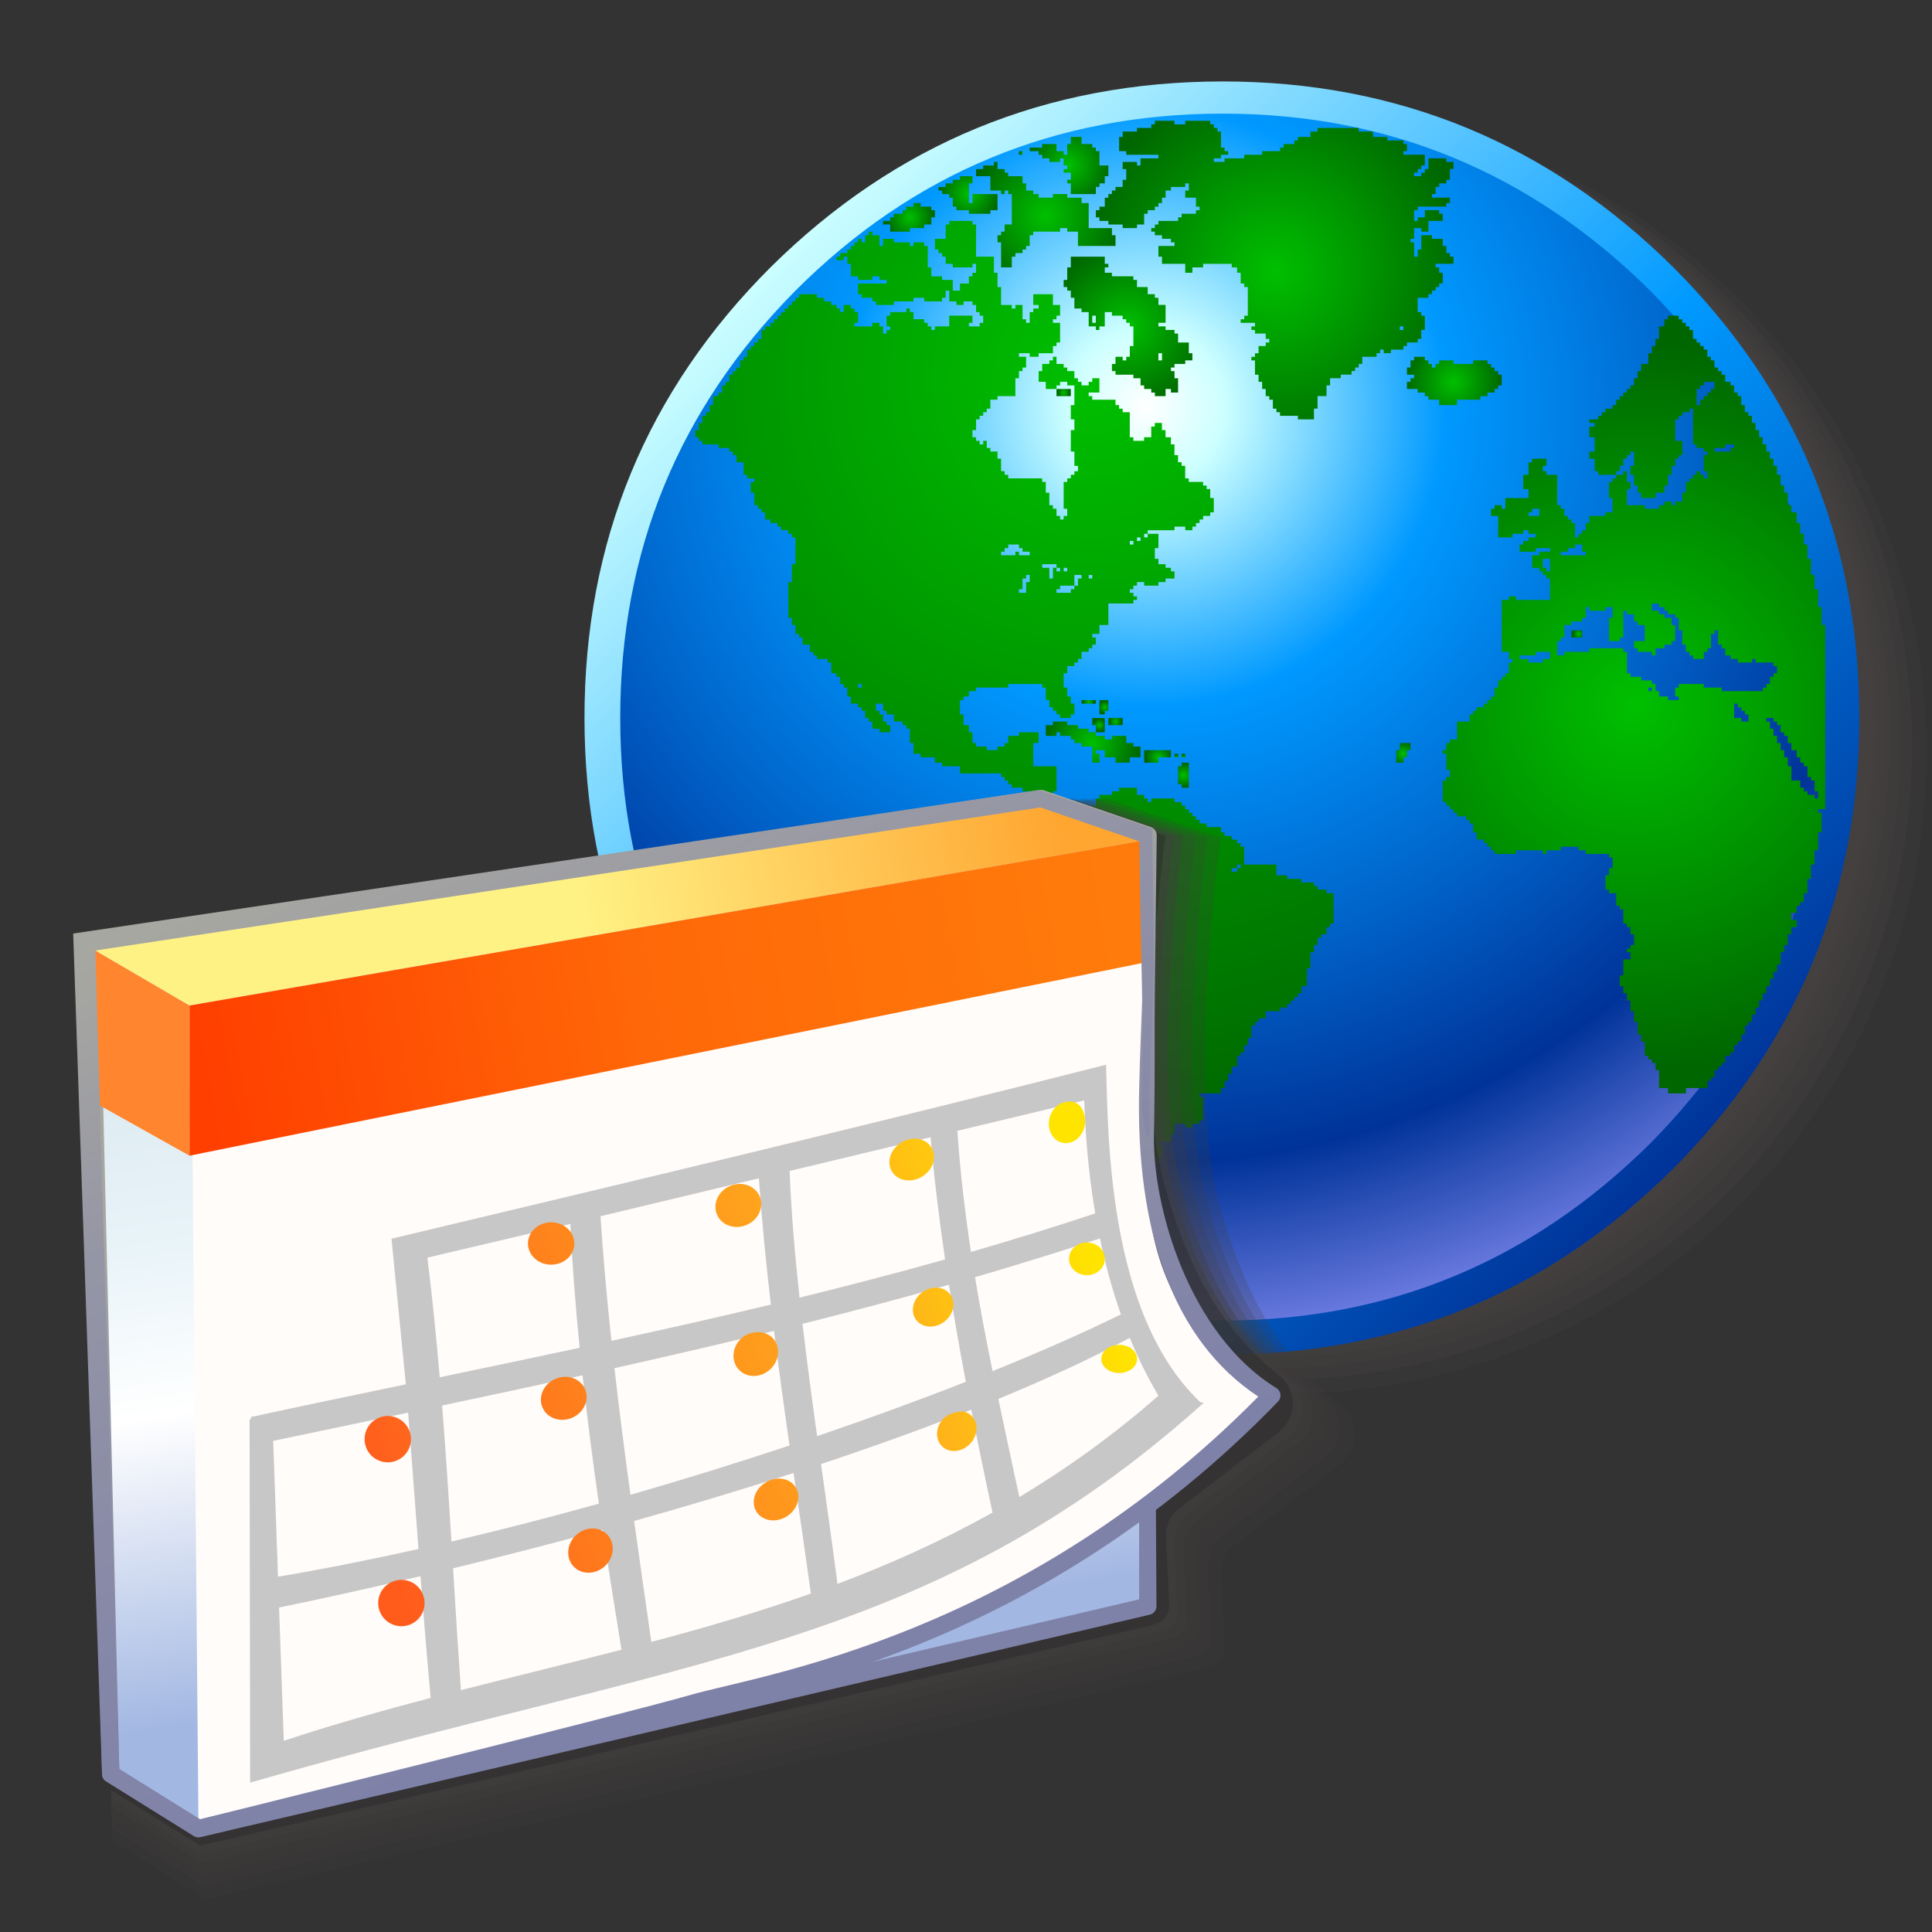 <?xml version="1.0" encoding="UTF-8" standalone="no"?>
<!-- Created with Inkscape (http://www.inkscape.org/) -->

<svg
   width="256mm"
   height="256mm"
   viewBox="0 0 256 256"
   version="1.1"
   id="svg1"
   inkscape:version="1.3.2 (091e20ef0f, 2023-11-25)"
   xml:space="preserve"
   sodipodi:docname="system-config-date.svg"
   xmlns:inkscape="http://www.inkscape.org/namespaces/inkscape"
   xmlns:sodipodi="http://sodipodi.sourceforge.net/DTD/sodipodi-0.dtd"
   xmlns:xlink="http://www.w3.org/1999/xlink"
   xmlns="http://www.w3.org/2000/svg"
   xmlns:svg="http://www.w3.org/2000/svg"
   xmlns:rdf="http://www.w3.org/1999/02/22-rdf-syntax-ns#"
   xmlns:cc="http://creativecommons.org/ns#"
   xmlns:dc="http://purl.org/dc/elements/1.1/"><rect x="0" y="0" width="256" height="256" fill="#333333" stroke="none"/><defs
     id="defs1"><linearGradient
       id="linearGradient42"
       inkscape:collect="always"><stop
         style="stop-color:#ff5c1c;stop-opacity:1;"
         offset="0"
         id="stop42" /><stop
         style="stop-color:#ffae1c;stop-opacity:1;"
         offset="0.701"
         id="stop44" /><stop
         style="stop-color:#ffe400;stop-opacity:1;"
         offset="1"
         id="stop43" /></linearGradient><linearGradient
       id="linearGradient23"
       inkscape:collect="always"><stop
         style="stop-color:#ff3f00;stop-opacity:1"
         offset="0"
         id="stop21" /><stop
         style="stop-color:#ff6808;stop-opacity:1"
         offset="0.483"
         id="stop22" /><stop
         style="stop-color:#ff7b0b;stop-opacity:1"
         offset="1"
         id="stop23" /></linearGradient><linearGradient
       id="linearGradient18"
       inkscape:collect="always"><stop
         style="stop-color:#fff285;stop-opacity:1"
         offset="0"
         id="stop18" /><stop
         style="stop-color:#fff285;stop-opacity:1;"
         offset="0.458"
         id="stop20" /><stop
         style="stop-color:#ffa631;stop-opacity:1"
         offset="1"
         id="stop19" /></linearGradient><linearGradient
       id="linearGradient4"
       inkscape:collect="always"><stop
         style="stop-color:#dbe9f0;stop-opacity:1;"
         offset="0"
         id="stop5" /><stop
         style="stop-color:#e9f4f9;stop-opacity:1"
         offset="0.3"
         id="stop7" /><stop
         style="stop-color:#ffffff;stop-opacity:1"
         offset="0.542"
         id="stop8" /><stop
         style="stop-color:#a2b7e2;stop-opacity:1"
         offset="1"
         id="stop6" /></linearGradient><linearGradient
       id="linearGradient1"
       inkscape:collect="always"><stop
         style="stop-color:#a7a7a1;stop-opacity:1"
         offset="0"
         id="stop1" /><stop
         style="stop-color:#9495a5;stop-opacity:1"
         offset="0.321"
         id="stop3" /><stop
         style="stop-color:#8486a8;stop-opacity:1"
         offset="0.75"
         id="stop4" /><stop
         style="stop-color:#7f82a8;stop-opacity:1"
         offset="1"
         id="stop2" /></linearGradient><linearGradient
       inkscape:collect="always"
       xlink:href="#linearGradient1"
       id="linearGradient2"
       x1="12.454"
       y1="126.95"
       x2="63.204"
       y2="233.591"
       gradientUnits="userSpaceOnUse" /><linearGradient
       inkscape:collect="always"
       xlink:href="#linearGradient4"
       id="linearGradient6"
       x1="129.518"
       y1="121.338"
       x2="143.519"
       y2="209.804"
       gradientUnits="userSpaceOnUse" /><linearGradient
       inkscape:collect="always"
       xlink:href="#linearGradient18"
       id="linearGradient19"
       x1="22.453"
       y1="127.543"
       x2="140.217"
       y2="108.549"
       gradientUnits="userSpaceOnUse" /><linearGradient
       inkscape:collect="always"
       xlink:href="#linearGradient23"
       id="linearGradient20"
       gradientUnits="userSpaceOnUse"
       x1="26.8"
       y1="141.717"
       x2="147.21"
       y2="119.983" /><linearGradient
       inkscape:collect="always"
       xlink:href="#linearGradient1"
       id="linearGradient24"
       gradientUnits="userSpaceOnUse"
       x1="28.758"
       y1="155.949"
       x2="63.204"
       y2="233.591" /><linearGradient
       inkscape:collect="always"
       xlink:href="#linearGradient42"
       id="linearGradient43"
       x1="50.581"
       y1="204.36"
       x2="145.796"
       y2="167.878"
       gradientUnits="userSpaceOnUse" /><radialGradient
       cx="0"
       cy="0"
       gradientTransform="matrix(0.126,0,0,0.126,63.357,37.033)"
       gradientUnits="userSpaceOnUse"
       id="gradient23"
       r="819.2"
       spreadMethod="pad"><stop
         offset="0.0"
         stop-color="#00bf00"
         id="stop4218" /><stop
         offset="0.929"
         stop-color="#006600"
         id="stop4220" /></radialGradient><radialGradient
       cx="0"
       cy="0"
       gradientTransform="matrix(0.001,0,0,0.001,66.258,79.866)"
       gradientUnits="userSpaceOnUse"
       id="gradient22"
       r="819.2"
       spreadMethod="pad"><stop
         offset="0.0"
         stop-color="#00bf00"
         id="stop4213" /><stop
         offset="0.929"
         stop-color="#006600"
         id="stop4215" /></radialGradient><radialGradient
       cx="0"
       cy="0"
       gradientTransform="matrix(0.008,0,0,0.008,63.357,82.543)"
       gradientUnits="userSpaceOnUse"
       id="gradient21"
       r="819.2"
       spreadMethod="pad"><stop
         offset="0.0"
         stop-color="#00bf00"
         id="stop4208" /><stop
         offset="0.929"
         stop-color="#006600"
         id="stop4210" /></radialGradient><radialGradient
       cx="0"
       cy="0"
       gradientTransform="matrix(0.001,0,0,0.001,64.25,80.312)"
       gradientUnits="userSpaceOnUse"
       id="gradient20"
       r="819.2"
       spreadMethod="pad"><stop
         offset="0.0"
         stop-color="#00bf00"
         id="stop4203" /><stop
         offset="0.929"
         stop-color="#006600"
         id="stop4205" /></radialGradient><radialGradient
       cx="0"
       cy="0"
       gradientTransform="matrix(8.9235746e-4,0,0,8.9235746e-4,62.911,77.412)"
       gradientUnits="userSpaceOnUse"
       id="gradient19"
       r="819.2"
       spreadMethod="pad"><stop
         offset="0.0"
         stop-color="#00bf00"
         id="stop4198" /><stop
         offset="0.929"
         stop-color="#006600"
         id="stop4200" /></radialGradient><radialGradient
       cx="0"
       cy="0"
       gradientTransform="matrix(0.001,0,0,0.001,64.919,78.081)"
       gradientUnits="userSpaceOnUse"
       id="gradient18"
       r="819.2"
       spreadMethod="pad"><stop
         offset="0.0"
         stop-color="#00bf00"
         id="stop4193" /><stop
         offset="0.929"
         stop-color="#006600"
         id="stop4195" /></radialGradient><radialGradient
       cx="0"
       cy="0"
       gradientTransform="matrix(4.4617873e-4,0,0,4.4617873e-4,74.735,84.328)"
       gradientUnits="userSpaceOnUse"
       id="gradient17"
       r="819.2"
       spreadMethod="pad"><stop
         offset="0.0"
         stop-color="#00bf00"
         id="stop4188" /><stop
         offset="0.929"
         stop-color="#006600"
         id="stop4190" /></radialGradient><radialGradient
       cx="0"
       cy="0"
       gradientTransform="matrix(0.002,0,0,0.002,74.735,86.559)"
       gradientUnits="userSpaceOnUse"
       id="gradient16"
       r="819.2"
       spreadMethod="pad"><stop
         offset="0.0"
         stop-color="#00bf00"
         id="stop4183" /><stop
         offset="0.929"
         stop-color="#006600"
         id="stop4185" /></radialGradient><radialGradient
       cx="0"
       cy="0"
       gradientTransform="matrix(0.002,0,0,0.002,71.612,84.328)"
       gradientUnits="userSpaceOnUse"
       id="gradient15"
       r="819.2"
       spreadMethod="pad"><stop
         offset="0.0"
         stop-color="#00bf00"
         id="stop4178" /><stop
         offset="0.929"
         stop-color="#006600"
         id="stop4180" /></radialGradient><radialGradient
       cx="0"
       cy="0"
       gradientTransform="matrix(4.4617873e-4,0,0,4.4617873e-4,73.843,84.328)"
       gradientUnits="userSpaceOnUse"
       id="gradient14"
       r="819.2"
       spreadMethod="pad"><stop
         offset="0.0"
         stop-color="#00bf00"
         id="stop4173" /><stop
         offset="0.929"
         stop-color="#006600"
         id="stop4175" /></radialGradient><radialGradient
       cx="0"
       cy="0"
       gradientTransform="matrix(0.002,0,0,0.002,102.175,83.882)"
       gradientUnits="userSpaceOnUse"
       id="gradient13"
       r="819.2"
       spreadMethod="pad"><stop
         offset="0.0"
         stop-color="#00bf00"
         id="stop4168" /><stop
         offset="0.929"
         stop-color="#006600"
         id="stop4170" /></radialGradient><radialGradient
       cx="0"
       cy="0"
       gradientTransform="matrix(8.9235746e-4,0,0,8.9235746e-4,124.038,68.935)"
       gradientUnits="userSpaceOnUse"
       id="gradient12"
       r="819.2"
       spreadMethod="pad"><stop
         offset="0.0"
         stop-color="#00bf00"
         id="stop4163" /><stop
         offset="0.929"
         stop-color="#006600"
         id="stop4165" /></radialGradient><radialGradient
       cx="0"
       cy="0"
       gradientTransform="matrix(0.06,0,0,0.06,130.953,77.858)"
       gradientUnits="userSpaceOnUse"
       id="gradient11"
       r="819.2"
       spreadMethod="pad"><stop
         offset="0.0"
         stop-color="#00bf00"
         id="stop4158" /><stop
         offset="0.929"
         stop-color="#006600"
         id="stop4160" /></radialGradient><radialGradient
       cx="0"
       cy="0"
       gradientTransform="matrix(0.008,0,0,0.008,108.421,37.479)"
       gradientUnits="userSpaceOnUse"
       id="gradient10"
       r="819.2"
       spreadMethod="pad"><stop
         offset="0.0"
         stop-color="#00bf00"
         id="stop4153" /><stop
         offset="0.929"
         stop-color="#006600"
         id="stop4155" /></radialGradient><radialGradient
       cx="0"
       cy="0"
       gradientTransform="matrix(0.014,0,0,0.014,67.819,30.563)"
       gradientUnits="userSpaceOnUse"
       id="gradient9"
       r="819.2"
       spreadMethod="pad"><stop
         offset="0.0"
         stop-color="#00bf00"
         id="stop4148" /><stop
         offset="0.929"
         stop-color="#006600"
         id="stop4150" /></radialGradient><radialGradient
       cx="0"
       cy="0"
       gradientTransform="matrix(0.001,0,0,0.001,59.788,38.818)"
       gradientUnits="userSpaceOnUse"
       id="gradient8"
       r="819.2"
       spreadMethod="pad"><stop
         offset="0.0"
         stop-color="#00bf00"
         id="stop4143" /><stop
         offset="0.929"
         stop-color="#006600"
         id="stop4145" /></radialGradient><radialGradient
       cx="0"
       cy="0"
       gradientTransform="matrix(0.004,0,0,0.004,40.602,16.955)"
       gradientUnits="userSpaceOnUse"
       id="gradient7"
       r="819.2"
       spreadMethod="pad"><stop
         offset="0.0"
         stop-color="#00bf00"
         id="stop4138" /><stop
         offset="0.929"
         stop-color="#006600"
         id="stop4140" /></radialGradient><radialGradient
       cx="0"
       cy="0"
       gradientTransform="matrix(0.032,0,0,0.032,86.112,23.647)"
       gradientUnits="userSpaceOnUse"
       id="gradient6"
       r="819.2"
       spreadMethod="pad"><stop
         offset="0.0"
         stop-color="#00bf00"
         id="stop4133" /><stop
         offset="0.929"
         stop-color="#006600"
         id="stop4135" /></radialGradient><radialGradient
       cx="0"
       cy="0"
       gradientTransform="matrix(0.007,0,0,0.007,60.457,10.485)"
       gradientUnits="userSpaceOnUse"
       id="gradient5"
       r="819.2"
       spreadMethod="pad"><stop
         offset="0.0"
         stop-color="#00bf00"
         id="stop4128" /><stop
         offset="0.929"
         stop-color="#006600"
         id="stop4130" /></radialGradient><radialGradient
       cx="0"
       cy="0"
       gradientTransform="matrix(4.4617873e-4,0,0,4.4617873e-4,54.657,8.924)"
       gradientUnits="userSpaceOnUse"
       id="gradient4"
       r="819.2"
       spreadMethod="pad"><stop
         offset="0.0"
         stop-color="#00bf00"
         id="stop4123" /><stop
         offset="0.929"
         stop-color="#006600"
         id="stop4125" /></radialGradient><radialGradient
       cx="0"
       cy="0"
       gradientTransform="matrix(0.013,0,0,0.013,57.557,16.732)"
       gradientUnits="userSpaceOnUse"
       id="gradient3"
       r="819.2"
       spreadMethod="pad"><stop
         offset="0.0"
         stop-color="#00bf00"
         id="stop4118" /><stop
         offset="0.929"
         stop-color="#006600"
         id="stop4120" /></radialGradient><radialGradient
       cx="0"
       cy="0"
       gradientTransform="matrix(0.005,0,0,0.005,47.964,14.055)"
       gradientUnits="userSpaceOnUse"
       id="gradient2"
       r="819.2"
       spreadMethod="pad"><stop
         offset="0.0"
         stop-color="#00bf00"
         id="stop4113" /><stop
         offset="0.929"
         stop-color="#006600"
         id="stop4115" /></radialGradient><radialGradient
       cx="0"
       cy="0"
       gradientTransform="matrix(0.153,0,0,0.153,70.05,40.602)"
       gradientUnits="userSpaceOnUse"
       id="gradient1"
       r="819.2"
       spreadMethod="pad"><stop
         offset="0.0"
         stop-color="#ffffff"
         id="stop4100" /><stop
         offset="0.078"
         stop-color="#ccffff"
         id="stop4102" /><stop
         offset="0.298"
         stop-color="#0099ff"
         id="stop4104" /><stop
         offset="0.537"
         stop-color="#0066cc"
         id="stop4106" /><stop
         offset="0.753"
         stop-color="#003399"
         id="stop4108" /><stop
         offset="1.0"
         stop-color="#9999ff"
         id="stop4110" /></radialGradient><linearGradient
       gradientTransform="matrix(-0.069,-0.069,-0.069,0.069,79.643,79.42)"
       gradientUnits="userSpaceOnUse"
       id="gradient0"
       spreadMethod="pad"
       x1="-819.2"
       x2="819.2"><stop
         offset="0.0"
         stop-color="#003399"
         id="stop4093" /><stop
         offset="0.471"
         stop-color="#0099ff"
         id="stop4095" /><stop
         offset="1.0"
         stop-color="#ccffff"
         id="stop4097" /></linearGradient><linearGradient
       gradientTransform="matrix(-0.012,0.027,0.023,0.011,166.84,197.457)"
       gradientUnits="userSpaceOnUse"
       id="gradient34"
       spreadMethod="pad"
       x1="-819.2"
       x2="819.2"><stop
         offset="0.0"
         stop-color="#9999cc"
         id="stop4281" /><stop
         offset="1.0"
         stop-color="#eeeeee"
         id="stop4283" /></linearGradient><linearGradient
       gradientTransform="matrix(-0.065,0.025,0.003,0.009,181.244,153.856)"
       gradientUnits="userSpaceOnUse"
       id="gradient33"
       spreadMethod="pad"
       x1="-819.2"
       x2="819.2"><stop
         offset="0.0"
         stop-color="#6666cc"
         id="stop4274" /><stop
         offset="0.078"
         stop-color="#9999cc"
         id="stop4276" /><stop
         offset="1.0"
         stop-color="#ffffff"
         id="stop4278" /></linearGradient><linearGradient
       gradientTransform="matrix(-0.046,-0.059,-0.09,0.071,201.487,104.804)"
       gradientUnits="userSpaceOnUse"
       id="gradient32"
       spreadMethod="pad"
       x1="-819.2"
       x2="819.2"><stop
         offset="0.0"
         stop-color="#9999cc"
         id="stop4269" /><stop
         offset="1.0"
         stop-color="#ffffff"
         id="stop4271" /></linearGradient><radialGradient
       cx="0"
       cy="0"
       gradientTransform="matrix(0.166,0,0,0.166,182.801,43.684)"
       gradientUnits="userSpaceOnUse"
       id="gradient31"
       r="819.2"
       spreadMethod="pad"><stop
         offset="0.0"
         stop-color="#ccffff"
         id="stop4262" /><stop
         offset="0.094"
         stop-color="#ccffff"
         id="stop4264" /><stop
         offset="1.0"
         stop-color="#0099ff"
         id="stop4266" /></radialGradient><linearGradient
       gradientTransform="matrix(-0.066,-0.084,-0.093,0.073,180.076,104.415)"
       gradientUnits="userSpaceOnUse"
       id="gradient30"
       spreadMethod="pad"
       x1="-819.2"
       x2="819.2"><stop
         offset="0.0"
         stop-color="#6666cc"
         id="stop4257" /><stop
         offset="1.0"
         stop-color="#999999"
         id="stop4259" /></linearGradient><linearGradient
       gradientTransform="matrix(-0.006,0.048,0.032,0.004,180.855,190.839)"
       gradientUnits="userSpaceOnUse"
       id="gradient29"
       spreadMethod="pad"
       x1="-819.2"
       x2="819.2"><stop
         offset="0.0"
         stop-color="#333399"
         id="stop4250" /><stop
         offset="0.286"
         stop-color="#6666cc"
         id="stop4252" /><stop
         offset="1.0"
         stop-color="#cccccc"
         id="stop4254" /></linearGradient><linearGradient
       gradientTransform="matrix(-0.03,-0.004,-0.005,0.047,182.801,189.671)"
       gradientUnits="userSpaceOnUse"
       id="gradient28"
       spreadMethod="pad"
       x1="-819.2"
       x2="819.2"><stop
         offset="0.0"
         stop-color="#666699"
         id="stop4245" /><stop
         offset="1.0"
         stop-color="#9999cc"
         id="stop4247" /></linearGradient><radialGradient
       cx="0"
       cy="0"
       gradientTransform="matrix(0.135,0,0,0.135,117.399,190.06)"
       gradientUnits="userSpaceOnUse"
       id="gradient27"
       r="819.2"
       spreadMethod="pad"><stop
         offset="0.0"
         stop-color="#ffffff"
         id="stop4238" /><stop
         offset="0.282"
         stop-color="#dddddd"
         id="stop4240" /><stop
         offset="1.0"
         stop-color="#9999cc"
         id="stop4242" /></radialGradient><linearGradient
       gradientTransform="matrix(-0.006,0.05,0.09,0.011,154.772,203.686)"
       gradientUnits="userSpaceOnUse"
       id="gradient26"
       spreadMethod="pad"
       x1="-819.2"
       x2="819.2"><stop
         offset="0.0"
         stop-color="#9999cc"
         id="stop4233" /><stop
         offset="1.0"
         stop-color="#666699"
         id="stop4235" /></linearGradient><linearGradient
       gradientTransform="matrix(-0.033,-0.004,-0.009,0.072,187.862,88.843)"
       gradientUnits="userSpaceOnUse"
       id="gradient25"
       spreadMethod="pad"
       x1="-819.2"
       x2="819.2"><stop
         offset="0.0"
         stop-color="#9999cc"
         id="stop4228" /><stop
         offset="1.0"
         stop-color="#eeeeee"
         id="stop4230" /></linearGradient><linearGradient
       gradientTransform="matrix(-0.034,-0.004,-0.009,0.076,187.862,87.285)"
       gradientUnits="userSpaceOnUse"
       id="gradient24"
       spreadMethod="pad"
       x1="-819.2"
       x2="819.2"><stop
         offset="0.0"
         stop-color="#666699"
         id="stop4223" /><stop
         offset="1.0"
         stop-color="#9999cc"
         id="stop4225" /></linearGradient><linearGradient
       gradientTransform="matrix(-0.01,0.03,0.026,0.009,177.708,199.014)"
       gradientUnits="userSpaceOnUse"
       id="gradient10-0"
       spreadMethod="pad"
       x1="-819.2"
       x2="819.2"><stop
         offset="0.0"
         stop-color="#9999cc"
         id="stop123" /><stop
         offset="1.0"
         stop-color="#eeeeee"
         id="stop125" /></linearGradient><linearGradient
       gradientTransform="matrix(-0.067,0.036,0.005,0.009,187.344,150.328)"
       gradientUnits="userSpaceOnUse"
       id="gradient9-2"
       spreadMethod="pad"
       x1="-819.2"
       x2="819.2"><stop
         offset="0.0"
         stop-color="#6666cc"
         id="stop116" /><stop
         offset="0.078"
         stop-color="#9999cc"
         id="stop118" /><stop
         offset="1.0"
         stop-color="#ffffff"
         id="stop120" /></linearGradient><linearGradient
       gradientTransform="matrix(-0.057,-0.057,-0.088,0.088,185.823,104.177)"
       gradientUnits="userSpaceOnUse"
       id="gradient8-3"
       spreadMethod="pad"
       x1="-819.2"
       x2="819.2"><stop
         offset="0.0"
         stop-color="#9999cc"
         id="stop111" /><stop
         offset="1.0"
         stop-color="#ffffff"
         id="stop113" /></linearGradient><radialGradient
       cx="0"
       cy="0"
       gradientTransform="matrix(0.187,0,0,0.187,174.412,25.062)"
       gradientUnits="userSpaceOnUse"
       id="gradient7-1"
       r="819.2"
       spreadMethod="pad"><stop
         offset="0.0"
         stop-color="#ccffff"
         id="stop104" /><stop
         offset="0.094"
         stop-color="#ccffff"
         id="stop106" /><stop
         offset="1.0"
         stop-color="#0099ff"
         id="stop108" /></radialGradient><linearGradient
       gradientTransform="matrix(-0.082,-0.082,-0.09,0.09,175.173,98.852)"
       gradientUnits="userSpaceOnUse"
       id="gradient6-1"
       spreadMethod="pad"
       x1="-819.2"
       x2="819.2"><stop
         offset="0.0"
         stop-color="#6666cc"
         id="stop99" /><stop
         offset="1.0"
         stop-color="#999999"
         id="stop101" /></linearGradient><linearGradient
       gradientTransform="matrix(0,0.052,0.035,0,191.655,187.857)"
       gradientUnits="userSpaceOnUse"
       id="gradient5-5"
       spreadMethod="pad"
       x1="-819.2"
       x2="819.2"><stop
         offset="0.0"
         stop-color="#333399"
         id="stop92" /><stop
         offset="0.286"
         stop-color="#6666cc"
         id="stop94" /><stop
         offset="1.0"
         stop-color="#cccccc"
         id="stop96" /></linearGradient><linearGradient
       gradientTransform="matrix(-0.033,0,0,0.052,191.401,186.843)"
       gradientUnits="userSpaceOnUse"
       id="gradient4-0"
       spreadMethod="pad"
       x1="-819.2"
       x2="819.2"><stop
         offset="0.0"
         stop-color="#666699"
         id="stop87" /><stop
         offset="1.0"
         stop-color="#9999cc"
         id="stop89" /></linearGradient><radialGradient
       cx="0"
       cy="0"
       gradientTransform="matrix(0.148,0,0,0.148,123.951,193.436)"
       gradientUnits="userSpaceOnUse"
       id="gradient3-0"
       r="819.2"
       spreadMethod="pad"><stop
         offset="0.0"
         stop-color="#ffffff"
         id="stop80" /><stop
         offset="0.282"
         stop-color="#dddddd"
         id="stop82" /><stop
         offset="1.0"
         stop-color="#9999cc"
         id="stop84" /></radialGradient><linearGradient
       gradientTransform="matrix(0,0.054,0.097,0,167.058,205.1)"
       gradientUnits="userSpaceOnUse"
       id="gradient2-2"
       spreadMethod="pad"
       x1="-819.2"
       x2="819.2"><stop
         offset="0.0"
         stop-color="#9999cc"
         id="stop75" /><stop
         offset="1.0"
         stop-color="#666699"
         id="stop77" /></linearGradient><linearGradient
       gradientTransform="matrix(-0.036,0,0,0.079,171.116,79.581)"
       gradientUnits="userSpaceOnUse"
       id="gradient1-6"
       spreadMethod="pad"
       x1="-819.2"
       x2="819.2"><stop
         offset="0.0"
         stop-color="#9999cc"
         id="stop70" /><stop
         offset="1.0"
         stop-color="#eeeeee"
         id="stop72" /></linearGradient><linearGradient
       gradientTransform="matrix(-0.037,0,0,0.082,170.608,78.059)"
       gradientUnits="userSpaceOnUse"
       id="gradient0-9"
       spreadMethod="pad"
       x1="-819.2"
       x2="819.2"><stop
         offset="0.0"
         stop-color="#666699"
         id="stop65" /><stop
         offset="1.0"
         stop-color="#9999cc"
         id="stop67" /></linearGradient></defs><sodipodi:namedview
     id="base"
     pagecolor="#ffffff"
     bordercolor="#000000"
     borderopacity="0.3"
     inkscape:pageopacity="0.0"
     inkscape:pageshadow="2"
     inkscape:zoom="0.98994949"
     inkscape:cx="505.07627"
     inkscape:cy="476.792"
     inkscape:document-units="mm"
     inkscape:showpageshadow="2"
     inkscape:pagecheckerboard="0"
     inkscape:deskcolor="#d1d1d1"
     inkscape:current-layer="rect1" /><g
     id="rect1"
     style="display:inline"><g
       id="g2"><g
         id="g45"
         inkscape:label="shadowworld"
         style="display:inline"><circle
           style="fill:#4c4a49;fill-opacity:0.173;stroke:none;stroke-width:2.329;stroke-linecap:square;stroke-linejoin:miter"
           id="path44"
           cx="170.251"
           cy="99.692"
           r="84.992" /><circle
           style="fill:#4c4a49;fill-opacity:0.173;stroke:none;stroke-width:2.304;stroke-linecap:square;stroke-linejoin:miter"
           id="circle50"
           cx="169.315"
           cy="98.756"
           r="84.056" /><circle
           style="fill:#4c4a49;fill-opacity:0.173;stroke:none;stroke-width:2.283;stroke-linecap:square;stroke-linejoin:miter"
           id="circle51"
           cx="168.547"
           cy="97.988"
           r="83.288" /><circle
           style="fill:#4c4a49;fill-opacity:0.173;stroke:none;stroke-width:2.263;stroke-linecap:square;stroke-linejoin:miter"
           id="circle52"
           cx="167.845"
           cy="97.286"
           r="82.586" /><circle
           style="fill:#4c4a49;fill-opacity:0.173;stroke:none;stroke-width:2.251;stroke-linecap:square;stroke-linejoin:miter"
           id="circle53"
           cx="167.411"
           cy="96.852"
           r="82.152" /><circle
           style="fill:#4c4a49;fill-opacity:0.173;stroke:none;stroke-width:2.24;stroke-linecap:square;stroke-linejoin:miter"
           id="circle54"
           cx="166.977"
           cy="96.417"
           r="81.718" /><circle
           style="fill:#4c4a49;fill-opacity:0.173;stroke:none;stroke-width:2.232;stroke-linecap:square;stroke-linejoin:miter"
           id="circle55"
           cx="166.709"
           cy="96.15"
           r="81.45" /></g><g
         id="g1"
         transform="matrix(1.062,0,0,1.062,77.446,10.792)"><path
           inkscape:connector-curvature="0"
           style="fill:url(#gradient0);fill-rule:evenodd;stroke:none"
           id="path3998"
           d="m 0,79.42 q 0,32.794 23.201,56.219 23.424,23.201 56.442,23.201 32.794,0 56.219,-23.201 23.201,-23.424 23.201,-56.219 0,-33.017 -23.201,-56.219 Q 112.437,0 79.643,0 46.626,0 23.201,23.201 0,46.403 0,79.42" /><path
           inkscape:connector-curvature="0"
           style="fill:url(#gradient1);fill-rule:evenodd;stroke:none"
           id="path4000"
           d="m 4.462,79.42 q 0,31.009 21.863,53.095 22.086,22.086 53.318,22.086 31.009,0 53.318,-22.086 21.863,-22.086 21.863,-53.095 0,-31.233 -21.863,-53.318 Q 110.652,4.016 79.643,4.016 q -31.233,0 -53.318,22.086 Q 4.462,48.187 4.462,79.42" /><path
           inkscape:connector-curvature="0"
           style="fill:url(#gradient2);fill-rule:evenodd;stroke:none"
           id="path4002"
           d="m 46.849,11.824 h 1.562 v 0.892 h -0.446 v 2.454 h 0.446 V 14.055 h 3.123 v 2.008 h -0.892 v 0.446 H 47.964 V 16.062 H 46.403 V 15.616 H 45.956 V 14.501 H 45.51 V 14.055 h -0.892 v -0.446 h -0.446 v -0.446 h 0.892 v -0.446 h 0.892 v -0.446 h 0.892 v -0.446" /><path
           inkscape:connector-curvature="0"
           style="fill:url(#gradient3);fill-rule:evenodd;stroke:none"
           id="path4004"
           d="m 49.749,10.485 h 1.339 v -0.446 h 0.446 v 0.892 h 0.892 v 0.446 h 0.446 v 0.446 h 1.785 v 0.892 h 0.446 v 0.892 h 0.892 v 0.446 h 0.669 v 0.446 h 1.785 V 14.055 h 1.785 v 0.446 h 1.785 v 0.669 h 0.892 v 3.123 h 2.9 v 0.892 h 0.446 v 1.339 h -4.685 v -1.785 h -1.339 v -0.446 h -0.892 v 0.446 h -3.346 v 0.446 h -0.446 v 1.339 H 55.103 V 20.97 h -0.446 v 0.446 h -0.892 v 0.446 h -0.446 v 1.339 h -1.339 v -3.123 h -0.446 v -0.892 h 0.446 v -0.446 h 0.446 v -0.892 h 0.892 V 14.055 H 52.872 v -0.446 h -0.446 v 0.446 h -0.446 v -0.446 h -1.339 v -1.785 h -1.785 v -0.892 h 0.892 V 10.485" /><path
           inkscape:connector-curvature="0"
           style="fill:url(#gradient4);fill-rule:evenodd;stroke:none"
           id="path4006"
           d="M 54.657,8.7 V 9.147 H 54.211 V 8.7 h 0.446" /><path
           inkscape:connector-curvature="0"
           style="fill:url(#gradient5);fill-rule:evenodd;stroke:none"
           id="path4008"
           d="m 62.019,7.808 h 1.339 v 0.446 h 0.446 v 0.446 h 0.446 V 10.485 h 1.115 v 1.339 h -0.446 v 0.892 h -0.669 v 0.446 h -0.446 v 0.892 h -3.123 v -1.339 h -0.446 v -0.446 h 0.446 V 11.378 H 59.788 v -0.446 h 0.446 V 10.485 H 59.788 V 9.593 H 59.342 V 10.039 H 58.003 V 9.593 H 57.111 V 9.147 H 56.665 V 8.7 H 55.549 V 8.254 h 1.562 V 7.808 h 1.785 v 0.892 h 0.892 v 0.446 h 0.446 V 7.808 h 0.446 V 6.916 h 1.339 v 0.892" /><path
           inkscape:connector-curvature="0"
           style="fill:url(#gradient6);fill-rule:evenodd;stroke:none"
           id="path4010"
           d="m 67.15,6.247 h 1.785 V 5.8 h 1.785 V 5.354 h 0.446 V 4.908 h 2.454 v 0.446 h 1.339 V 4.908 h 3.123 v 0.446 h 0.446 v 0.446 h 0.446 v 0.446 h 0.446 v 2.008 h 0.446 v 0.446 h 0.446 v 0.446 h -0.892 v 0.446 h -0.892 v 0.446 h 1.339 V 9.593 h 2.454 V 9.147 H 84.551 V 8.7 h 2.231 V 8.254 h 0.446 V 7.808 h 1.339 V 7.362 h 0.446 V 6.916 h 1.562 V 6.247 H 91.467 V 5.8 h 5.131 v 0.446 h 1.785 v 0.669 h 1.785 v 0.446 h 2.008 v 0.446 h 0.446 v 0.892 h -0.446 v 0.446 h 2.677 V 10.485 h -0.446 v 0.446 h -0.446 v 0.446 h -0.446 v 0.446 h 0.892 v -0.446 h 0.446 v -0.446 h 0.446 V 9.593 h 2.231 v 0.446 h 0.892 v 0.892 h -0.446 v 1.339 h -0.446 v 0.446 h -0.892 v 0.446 h -0.446 v 0.892 h -0.446 v 0.446 h 2.231 v 0.669 h -0.446 v 0.446 h -3.569 v 0.446 h -0.446 v 1.339 h 0.446 v -0.446 h 0.892 v -0.892 h 1.785 v 0.446 h 0.446 v 0.892 h -1.785 v 1.339 h -0.892 v -0.446 h -0.892 v 1.339 h -0.446 v 0.446 h 0.446 v 1.785 h 0.446 V 20.97 h 0.446 v -1.785 h 1.339 v 0.446 h 1.339 v 0.892 h 0.446 v 0.892 h 0.446 v 0.446 h 0.446 v 0.892 h -2.231 v 0.446 h 0.446 v 0.669 h 0.446 v 1.339 h -0.446 v 0.446 h -0.446 v 0.446 h -0.446 v 0.446 h -0.446 v 0.446 h -1.339 v 1.785 h 0.446 v 0.446 h 0.446 v 1.785 h -0.446 v 1.115 h -0.446 v 0.446 h -1.339 v 0.446 h -0.446 v 0.446 h -1.562 v 0.446 h -0.892 v -0.446 h -0.446 v 0.446 h -0.446 v 0.446 h -1.785 v 0.892 h -0.446 v 0.446 h -0.446 v 0.446 h -0.446 v 0.446 h -1.339 v 0.446 h -1.339 v 0.892 h -0.446 v 1.339 H 91.467 v 1.562 h -0.446 v 1.339 H 89.013 V 41.718 H 86.782 V 41.272 H 86.336 V 40.825 H 85.889 V 39.71 H 85.443 V 39.264 H 84.997 V 38.371 H 84.551 v -0.892 h -0.446 v -0.892 h -0.446 v -1.785 h -0.446 v -0.446 h 0.446 v -0.446 h 0.446 v -0.892 h 0.892 v -0.446 h 0.446 V 32.125 H 84.997 V 31.456 h -1.339 v -0.446 h -0.446 v -0.446 h 0.446 v -0.446 h -1.785 v -0.446 h 0.446 v -0.446 h 0.446 V 25.655 H 82.32 V 25.209 H 81.874 V 23.871 H 81.428 V 23.201 H 80.758 v -0.446 h -3.569 v 0.446 h -1.339 v 0.669 h -0.892 v -1.115 h -2.9 v -0.892 h -0.446 v -1.339 h 2.008 v -0.446 h -0.446 v -0.446 h -1.115 v -0.446 h -0.892 v -0.446 h -0.446 v -0.446 h 0.446 v -0.446 h 0.446 v -0.446 h 2.454 v -0.446 h 0.446 v -0.446 h 1.785 v -0.446 h 0.446 v -0.446 h -0.446 v -1.115 h -1.339 v -0.892 h 0.446 v -0.892 h -0.446 v 0.446 h -1.785 v 0.446 h -0.669 v 0.892 h -0.446 v 0.669 h -0.446 v 0.446 h -0.446 v 0.446 H 70.273 v 0.446 h -0.446 v 1.339 h -0.892 v 0.446 h -1.785 v -0.446 h -1.785 v -0.446 h -1.115 v -0.446 h -0.446 v -0.892 h 0.446 v -0.446 h 0.669 v -1.115 h 0.446 V 14.055 h 0.446 v -0.446 h 0.446 v -0.446 h 0.892 v -0.892 h 0.446 v -1.339 h -0.446 v -0.892 h 1.785 V 10.485 h 0.446 V 9.593 h 2.231 V 9.147 H 67.596 V 8.7 H 66.704 v -1.785 h 0.446 V 6.247 M 101.729,31.009 h 0.446 v -0.446 h -0.446 v 0.446" /><path
           inkscape:connector-curvature="0"
           style="fill:url(#gradient7);fill-rule:evenodd;stroke:none"
           id="path4012"
           d="m 38.594,16.955 v -0.446 h 1.115 v -0.446 h 0.446 v -0.446 h 0.892 v -0.446 h 0.892 v 0.446 h 1.339 v 0.446 h 0.446 v 0.892 h -0.446 v 0.892 H 42.387 v 0.446 h -1.785 v 0.446 h -2.454 v -0.892 h -0.892 v -0.446 h 0.892 v -0.446 h 0.446" /><path
           inkscape:connector-curvature="0"
           style="fill:url(#gradient8);fill-rule:evenodd;stroke:none"
           id="path4014"
           d="m 58.896,38.371 h 1.785 v 0.892 h -1.785 v -0.892" /><path
           inkscape:connector-curvature="0"
           style="fill:url(#gradient9);fill-rule:evenodd;stroke:none"
           id="path4016"
           d="m 60.68,23.201 v -1.339 h 4.239 v 0.892 h 0.446 v 0.446 h -0.446 v 0.669 h 0.892 v 0.446 h 2.677 v 0.446 h 0.446 v 0.892 h 1.339 v 0.892 h 0.892 v 0.446 h 0.446 v 0.892 h 0.892 v 2.231 h -0.892 v 0.446 h 0.892 v 0.446 h 1.115 V 31.456 h 0.446 v 1.115 h 1.339 v 1.339 h 0.446 v 0.892 h -0.892 v 0.446 h -1.339 v 0.446 h -0.446 v 0.446 h 0.446 v 0.892 h 0.446 v 1.785 h -0.892 v -0.446 h -0.669 v 0.892 H 71.166 V 38.818 H 70.719 V 38.371 H 69.827 V 37.925 H 69.381 V 37.033 H 68.488 V 36.587 H 66.258 V 36.14 H 65.811 V 35.248 h 0.446 v -0.892 h 0.892 v 0.446 h 0.446 v -0.446 h 0.446 v -1.339 h 0.446 v -2.454 h -0.446 v -0.446 h -0.446 v -0.446 h -0.446 v -0.446 h -1.339 v -0.446 h -0.892 v 1.785 h -0.669 v 0.446 H 63.804 V 30.563 H 62.911 V 28.779 H 62.019 V 28.332 H 61.126 V 26.994 H 60.68 V 26.101 H 60.234 V 25.655 H 59.788 V 24.763 h 0.446 v -1.562 h 0.446 m 2.677,6.023 v 0.892 h 0.446 v -0.892 h -0.446 m 8.7,5.577 v -0.892 h -0.446 v 0.892 h 0.446" /><path
           inkscape:connector-curvature="0"
           style="fill:url(#gradient10);fill-rule:evenodd;stroke:none"
           id="path4018"
           d="m 114.445,36.587 v 1.339 h -0.446 v 0.446 h -0.446 v 0.446 h -0.892 v 0.446 h -0.892 v 0.446 h -2.9 v 0.669 h -2.231 v -0.669 h -1.339 v -0.446 h -0.446 V 38.818 h -0.892 v -0.446 h -1.339 v -0.892 h 0.446 v -0.446 h 0.446 v -0.446 h -0.892 v -0.892 h 0.446 v -0.892 h 0.446 v -0.446 h 1.339 v 0.446 h 0.446 v 0.446 h 0.446 v 0.446 h 0.446 V 35.248 h 0.446 v -0.446 h 1.785 v 0.446 h 2.454 v -0.446 h 1.785 v 0.446 h 0.446 v 0.446 h 0.446 v 0.446 h 0.446 v 0.446 h 0.446" /><path
           inkscape:connector-curvature="0"
           style="fill:url(#gradient11);fill-rule:evenodd;stroke:none"
           id="path4020"
           d="m 117.122,49.08 h 0.669 v -1.562 h 0.446 v -0.446 h 1.785 v 0.892 h -0.446 v 0.669 h 0.446 v 0.446 h 1.339 v 3.793 h 0.446 v 0.446 h 0.446 v 0.892 h 0.446 v 0.446 h 0.446 v 0.446 h 0.446 v 1.785 h 0.446 v -0.446 h 0.446 V 55.995 h 0.446 v -0.892 h 0.446 v -0.892 h 2.008 v -0.446 h 0.892 v -1.785 h -0.446 v -2.008 h 0.446 v -0.446 h 0.446 V 49.08 h -2.231 v -0.446 h -0.446 v -1.562 h -0.669 v -0.892 h 0.669 v -1.785 h -0.669 v -1.339 h 0.669 v -0.446 h -0.669 v -0.446 h 1.115 v -0.446 h 0.446 v -0.446 h 0.446 v -0.446 h 0.892 v -0.446 h 0.446 v -0.669 h 0.446 v -0.446 h 0.446 V 38.818 h 0.446 v -0.446 h 0.446 v -0.446 h 0.446 v -0.892 h 0.446 v -0.892 h 0.446 V 35.248 h 0.892 v -1.339 h 0.446 v -0.892 h 0.446 v -0.892 h 0.446 v -1.562 h 0.669 v -0.892 h 0.446 v -0.446 h 1.339 v 0.446 h 0.446 v 0.446 h 0.446 v 0.446 h 0.446 v 0.446 h 0.446 v 1.115 h 0.446 v 0.446 h 0.446 v 0.446 h 0.446 v 0.446 h 0.446 v 0.892 h 0.446 v 0.446 h 0.446 v 0.892 h 0.446 v 0.446 h 0.446 v 0.446 h 0.446 v 0.892 h 0.669 v 0.446 h 0.446 v 0.892 h 0.446 v 0.446 h 0.446 v 1.115 h 0.446 v 0.892 h 0.446 v 0.446 h 0.446 v 0.892 h 0.446 v 0.892 h 0.446 v 0.892 h 0.446 v 0.892 h 0.446 v 0.892 h 0.446 v 0.892 h 0.446 v 0.892 h 0.446 v 1.115 h 0.446 v 1.339 h 0.446 v 0.892 h 0.446 v 1.562 h 0.446 v 0.892 h 0.669 v 1.339 h 0.446 v 1.339 h 0.446 v 1.339 h 0.446 v 1.785 h 0.446 v 2.008 h 0.446 v 1.785 h 0.446 v 2.231 h 0.446 v 2.231 h 0.446 v 22.978 h -0.892 v 0.446 h 0.446 v 2.454 h -0.446 v 2.231 h -0.446 v 1.785 h -0.446 v 1.785 h -0.446 v 1.785 h -0.446 v 1.115 h -0.446 v 0.446 h -0.446 v 0.892 h -0.669 v 0.892 h 0.669 v 0.892 h -0.669 v 0.892 h -0.446 v 1.339 h -0.446 v 0.892 h -0.446 v 1.562 h -0.446 v 0.892 h -0.446 v 0.892 h -0.446 v 0.892 h -0.446 v 0.892 h -0.446 v 0.892 h -0.446 v 0.892 h -0.446 v 0.892 h -0.446 v 0.892 h -0.446 v 0.446 H 144.785 v 1.115 h -0.446 v 0.892 h -0.446 v 0.446 h -0.446 v 0.892 h -0.446 v 0.446 h -0.669 v 0.892 h -0.446 v 0.446 h -0.446 v 0.446 h -0.446 v 0.892 h -0.446 v 0.446 h -0.446 v 0.892 h -2.677 v 0.669 h -2.231 v -0.669 h -1.115 v -2.231 h -0.446 v -0.892 h -0.446 v -0.446 h -0.446 V 121.584 H 132.292 v -1.785 h -0.446 v -0.892 h -0.446 V 117.345 h -0.446 v -1.339 h -0.446 v -1.339 h -0.446 v -0.892 h -0.446 v -0.892 h -0.446 v -1.339 h 0.446 v -2.008 h 0.892 v -0.892 h -0.446 v -0.446 h 0.446 v -0.446 h 0.446 v -1.339 h -0.446 v -0.892 h -0.446 v -0.446 h -0.446 v -1.785 h -0.446 v -0.446 h -0.446 v -1.562 h -0.892 v -0.446 h -0.446 v -1.785 h 0.446 v -0.892 h 0.446 v -1.339 h -0.446 v -0.446 h -2.9 v -0.446 h -0.892 v -0.446 h -2.231 v 0.446 h -1.785 v 0.446 h -0.446 v -0.446 h -3.346 v 0.446 h -2.677 v -0.446 h -0.446 v -0.446 h -0.446 v -0.446 h -0.446 V 94.59 h -0.892 v -0.892 h -0.446 v -1.115 h -0.446 v -0.446 h -0.446 v -0.446 h -1.115 V 91.244 h -0.446 v -0.446 h -0.446 v -0.446 h -0.446 v -0.446 h -0.446 v -2.677 h 0.446 v -0.446 h 0.446 v -0.892 h -0.446 v -2.008 h -0.446 v -0.446 h 0.446 v -0.892 h 0.446 v -0.446 h 0.892 v -2.231 h 1.562 v -0.892 h 0.446 v -0.446 h 0.446 v -0.446 h 0.892 v -0.446 h 0.446 V 77.189 h 0.446 v -0.446 h 0.446 v -1.115 h 0.446 v -0.892 h 0.446 v -0.446 h 0.446 V 73.843 h 0.446 v -1.339 h 0.446 v -0.446 h -0.446 v -0.892 h -0.892 v -6.47 h 0.892 v -0.446 h 0.892 v 0.446 h 4.239 v -2.677 h -0.446 v -0.446 h -0.446 v -0.446 h -0.446 v -0.446 h -0.892 v -1.562 h 0.892 v -0.446 h 1.339 v -0.446 h -1.785 v 0.446 h -2.008 v -0.892 h 0.446 v -0.446 h 0.669 v -0.446 h 0.892 v -0.446 h -0.892 V 55.995 h -0.669 v 0.446 h -1.339 v 0.446 h -1.785 v -2.677 h -0.892 v -0.892 h 0.446 v -0.446 h 0.892 v 0.446 h 0.446 v -1.339 h 2.9 v -1.115 h -0.669 V 49.08 m 13.385,-2.9 v 0.446 h -0.446 v 0.446 h -0.446 v 0.892 h -0.446 v 0.669 h -0.446 v 0.446 h 0.892 v -0.446 h 0.446 v 1.339 h 0.446 v 0.892 h -0.446 v 2.008 h 2.231 v 0.446 h 1.785 v -0.446 h 0.669 v -0.446 h 0.892 v 0.446 h 0.446 v -0.446 h 0.892 v -1.115 h 0.446 v -1.339 h 0.446 v -0.446 h 0.446 V 49.08 h 0.446 v -0.446 h 0.446 v 0.446 h 0.446 v 0.446 h 0.446 v -0.892 h -0.446 v -2.008 h 0.446 v -0.446 h -0.446 V 45.733 h -0.892 v -0.446 h -0.446 v -4.462 h -0.446 v 0.446 h -0.892 v 0.446 h -0.446 v 0.446 h -0.446 v 2.677 h 0.892 v 1.785 h -0.446 v 0.446 h -0.446 v 0.892 h -0.446 v 1.115 h -0.446 v 1.339 h -0.446 v 0.892 h -1.115 v 0.669 h -1.785 v -0.669 h -0.446 v -0.892 h -0.446 V 49.08 h -0.446 v -1.115 h 0.446 v -1.785 h -0.446 m 10.485,-8.7 h -1.339 v 0.446 h -0.446 v 0.446 h -0.446 v 2.008 h 0.446 v -0.669 h 0.446 v -0.446 h 0.446 V 38.818 h 0.446 v -0.446 h 0.446 v -0.892 m 2.008,8.7 V 45.733 h 0.446 v -0.446 h -1.115 v 0.446 h -1.339 v 0.446 h 2.008 m -9.816,18.963 v 0.892 h 0.892 v 0.446 h 0.669 v 0.446 h 0.892 v 0.892 h 0.446 v 2.008 h -0.446 v 0.446 h -0.892 v 0.446 h -1.115 v 0.892 h -0.446 v -0.446 h -1.785 v -0.446 h -0.446 v -0.892 h 1.339 v -2.008 h -0.892 v -0.446 h -0.446 V 66.481 h -0.892 v -0.446 h -0.446 v 3.346 h -0.446 v 0.446 h -1.339 v -2.9 h 0.446 v -1.339 h -0.892 v 0.446 h -2.008 v -0.446 h -0.446 v 1.339 h -0.446 v 0.446 h -1.339 v 0.446 h -0.892 v 1.562 h -0.446 v 0.446 h -0.446 v 1.785 h 0.892 v -0.446 h 3.123 v -0.446 h 4.239 v 0.446 h 0.446 v 2.677 h 0.446 v 0.446 h 1.339 v 0.446 h 1.339 v 0.446 h 0.446 v 0.892 h 0.446 v 0.669 h 1.115 v 0.446 h 1.339 v -0.446 h -0.446 v -1.115 h 0.446 v -0.446 h 3.123 v 0.446 h 2.231 v 0.446 h 5.131 v -0.446 h 0.446 v -0.446 h 0.446 v -0.892 h 0.446 V 73.843 h 0.446 v -0.892 h -0.446 v -0.446 h -2.231 v -0.446 h -0.446 v 0.446 h -1.785 v -0.446 h -0.892 v -0.446 h -0.669 v -0.892 h -0.446 V 70.273 h -0.446 v -1.785 h -0.446 v 0.446 h -0.446 v 1.785 h -0.446 v 0.446 h -0.446 v 0.892 h -1.339 v -0.446 h -0.446 v -0.446 h -0.446 V 70.273 h -0.446 v -1.785 h -0.446 v -1.562 h -0.446 V 66.481 h -0.892 v -0.446 h -0.446 v -0.446 h -0.669 v -0.446 h -0.892 m 11.154,14.278 v 0.446 h 0.892 V 78.974 H 144.785 v -0.446 h -0.446 v -0.446 h -0.446 v -0.446 h -0.446 v 1.785 h 0.892 m -11.601,-3.793 v 0.446 h 0.446 v -0.446 h -0.446 m 15.17,5.131 h 0.446 v 0.892 h 0.446 v 0.892 h 0.446 v 0.892 h 0.446 v 0.892 h 0.446 v 1.115 h 0.446 v 1.785 h 1.115 v 0.892 h 0.446 v 0.446 h 0.446 v 0.446 h 0.892 v 0.446 h 0.446 v -0.892 h -0.446 v -1.339 h -0.446 v -0.446 h -0.446 v -1.339 h -0.446 v -0.446 h -0.446 V 84.328 h -0.446 v -0.892 h -0.669 v -0.892 h -0.446 v -0.892 h -0.446 v -0.446 h -0.446 v -0.892 h -0.446 v -0.446 h -0.446 v -0.446 h -0.892 v 0.446 h 0.446 V 80.758 M 118.237,53.318 v 0.446 h -0.446 v 0.446 h 1.339 v -0.892 h -0.892 m 1.339,6.247 v 1.115 h 0.446 v 0.446 h 0.446 V 59.565 h -0.892 m 4.016,-1.785 v 0.446 h -0.892 v 0.446 h -0.892 v 0.446 h 3.123 v -0.446 h -0.446 v -0.892 h -0.892 m -6.916,14.278 h 1.115 v 0.446 h 1.785 v -0.446 h 0.892 v -0.892 h -1.785 v 0.446 h -2.008 v 0.446" /><path
           inkscape:connector-curvature="0"
           style="fill:url(#gradient12);fill-rule:evenodd;stroke:none"
           id="path4022"
           d="m 124.484,69.381 h -1.339 v -0.892 h 1.339 v 0.892" /><path
           inkscape:connector-curvature="0"
           style="fill:url(#gradient13);fill-rule:evenodd;stroke:none"
           id="path4024"
           d="m 103.067,83.435 h -0.446 v 0.892 h -0.446 v 0.669 h -0.892 v -1.562 h 0.446 v -0.892 h 1.339 v 0.892" /><path
           inkscape:connector-curvature="0"
           style="fill:url(#gradient14);fill-rule:evenodd;stroke:none"
           id="path4026"
           d="M 74.066,83.882 V 84.328 H 73.619 V 83.882 H 74.066" /><path
           inkscape:connector-curvature="0"
           style="fill:url(#gradient15);fill-rule:evenodd;stroke:none"
           id="path4028"
           d="m 71.612,84.997 h -1.785 v -1.562 h 3.346 v 0.892 h -1.562 v 0.669" /><path
           inkscape:connector-curvature="0"
           style="fill:url(#gradient16);fill-rule:evenodd;stroke:none"
           id="path4030"
           d="m 74.066,87.674 v -2.231 h 0.446 v -0.446 h 0.892 v 3.123 H 74.512 V 87.674 H 74.066" /><path
           inkscape:connector-curvature="0"
           style="fill:url(#gradient17);fill-rule:evenodd;stroke:none"
           id="path4032"
           d="m 74.958,83.882 v 0.446 h -0.446 v -0.446 h 0.446" /><path
           inkscape:connector-curvature="0"
           style="fill:url(#gradient18);fill-rule:evenodd;stroke:none"
           id="path4034"
           d="m 64.919,78.527 v 0.446 H 64.25 V 77.189 h 1.115 v 1.339 h -0.446" /><path
           inkscape:connector-curvature="0"
           style="fill:url(#gradient19);fill-rule:evenodd;stroke:none"
           id="path4036"
           d="M 63.804,77.635 H 62.019 V 77.189 h 1.785 v 0.446" /><path
           inkscape:connector-curvature="0"
           style="fill:url(#gradient20);fill-rule:evenodd;stroke:none"
           id="path4038"
           d="m 63.804,81.205 v -0.892 h -0.446 v -0.892 h 1.562 v 1.785 h -1.115" /><path
           inkscape:connector-curvature="0"
           style="fill:url(#gradient21);fill-rule:evenodd;stroke:none"
           id="path4040"
           d="m 63.804,81.205 v 0.446 h 1.115 v 0.446 h 0.892 v -0.446 h 1.785 v 0.892 h 0.892 v 0.446 h 0.892 v 1.339 h -1.339 v 0.669 H 66.258 V 84.328 h -1.339 v -0.892 h -1.115 v 0.446 h 0.446 v 1.115 h -0.892 v -2.008 h -1.339 v -0.446 h -0.892 v -0.446 h -0.446 v -0.446 h -1.339 v -0.446 h -0.446 v 0.446 h -1.339 v -1.339 h 0.892 v -0.446 h 1.785 v 0.446 h 1.339 v 0.446 h 1.339 v 0.446 h 0.892" /><path
           inkscape:connector-curvature="0"
           style="fill:url(#gradient22);fill-rule:evenodd;stroke:none"
           id="path4042"
           d="m 67.15,79.42 v 0.892 h -1.785 v -0.892 h 1.785" /><path
           inkscape:connector-curvature="0"
           style="fill:url(#gradient23);fill-rule:evenodd;stroke:none"
           id="path4044"
           d="m 58.896,38.371 h -1.339 v -0.892 h -0.892 v -1.339 h 0.446 V 35.248 h 0.892 v -0.446 h 0.446 v -0.446 h 0.446 v 0.892 h 0.892 v 0.446 h 0.446 v 0.446 h 0.892 v 0.892 h 0.446 v 0.446 h 0.446 v 0.446 h 0.892 v -0.446 h 0.446 v -0.446 h 0.892 v 1.785 h -1.339 v 0.446 h 0.446 v 0.446 h 2.9 v 0.669 h 0.446 v 0.446 h 0.446 v 0.446 h 0.892 v 3.123 h 0.446 v 0.446 h 1.339 v -0.446 h 0.892 v -1.339 h 0.446 v -0.446 h 0.892 v 0.892 h 0.446 v 0.892 h 0.669 v 0.892 h 0.446 v 1.339 h 0.446 v 0.892 h 0.446 v 0.446 h 0.446 v 1.562 h 0.446 v 0.446 h 1.785 v 0.446 h 0.446 v 0.446 h 0.446 v 1.115 h 0.446 v 1.785 h -0.446 v 0.446 H 77.189 v 0.446 h -0.446 v 0.446 h -0.446 v 0.446 H 75.85 V 55.995 H 74.958 V 55.549 H 73.619 V 55.995 H 70.273 v 0.446 h 1.339 v 1.785 h -0.446 v 1.339 h 0.446 v 0.669 h 0.892 v 0.446 h 0.669 v 0.446 h 0.446 v 0.892 h -1.115 v 0.446 h -0.892 v 0.446 h -1.785 v -0.446 h -0.892 v 0.446 h -0.446 v 0.446 h -0.446 v 0.446 h 0.446 v 0.446 h 0.446 v 0.446 h -0.446 v 0.446 h -3.123 v 2.677 h -1.115 v 1.115 h -0.892 v 0.446 h 0.446 v 0.892 h -0.446 v 0.446 h -0.446 v 0.446 h -0.892 v 0.892 h -0.446 v 0.446 h -0.446 v 0.446 H 60.234 V 73.843 H 59.788 v 1.785 h 0.446 v 1.115 h 0.446 v 0.892 h 0.446 v 1.339 h -0.446 v 0.446 H 59.342 V 78.974 H 58.896 V 78.527 H 58.449 V 78.081 H 58.003 V 77.189 H 57.557 V 75.627 H 57.111 V 75.181 H 52.872 v 0.446 h -4.016 v 0.446 h -0.892 v 0.669 h -0.669 v 0.446 h -0.446 v 1.785 h 0.446 v 1.339 h 0.669 v 0.892 h 0.446 v 1.339 h 0.446 v 0.446 h 1.339 v 0.446 h 1.339 v -0.446 h 0.892 v -0.446 h 0.446 v -0.892 h 1.339 v -0.446 h 2.454 v 1.339 h -0.669 v 2.9 h 2.9 v 3.123 h -0.446 v 0.446 h 0.446 v 0.892 h 0.446 v 0.446 h 0.892 v 0.446 h 0.892 v -0.446 h 1.785 v 0.446 h 0.446 v -0.446 h 0.446 v -0.892 h 0.446 v -0.446 h 1.562 v -0.446 h 0.892 v -0.446 h 2.231 v 0.892 h 0.892 v 0.446 h 0.446 v 0.446 h 0.446 v -0.446 h 2.9 v 0.446 h 0.892 v 0.446 h 0.446 v 0.446 h 0.446 v 0.446 h 0.446 v 0.446 h 0.446 v 0.446 h 0.446 v 0.446 h 0.892 v 0.446 h 1.785 v 0.669 h 0.446 v 0.446 h 0.892 v 0.446 h 0.669 v 0.446 h 0.446 v 0.446 h 0.446 v 2.231 h 4.016 v 1.339 h 1.339 v 0.446 h 1.785 v 0.446 h 1.562 v 0.446 h 0.446 v 0.446 h 1.115 v 0.446 h 0.892 v 3.793 h -0.446 v 0.446 h -0.446 v 0.892 h -0.669 v 0.446 H 91.467 v 0.892 h -0.446 v 0.892 h -0.446 v 2.008 h -0.446 v 2.231 h -0.669 v 0.892 h -0.446 v 0.446 h -0.446 v 0.446 h -0.446 v 0.446 h -0.446 v 0.446 h -0.892 v 0.446 h -1.785 v 0.892 h -0.892 v 0.446 h -0.446 v 0.446 h -0.446 v 1.562 h -0.446 v 0.892 h -0.446 v 0.892 h -0.446 v 0.446 h -0.446 v 1.339 H 80.758 v 0.892 h -0.446 v 0.892 h -0.446 v 0.892 h -0.446 v 0.669 h -2.677 v 0.446 h 0.446 v 2.9 h -0.446 v 0.446 h -0.892 v 0.446 h -0.892 v -0.446 h -1.339 v 1.339 h -0.446 v 0.892 h -1.562 v 0.446 h 0.446 v 1.339 h -0.446 v 0.892 h -0.446 v 1.339 h -0.446 v 0.446 h -0.892 v 1.562 h 0.892 v 2.231 H 70.273 v 0.446 h -0.446 v 0.446 h -0.446 v 0.892 h -0.446 v 0.446 h -0.446 v 0.892 h 0.446 v 1.785 h 0.446 v 0.446 h 0.446 v 0.669 h 1.339 v 0.446 h 0.446 v 0.446 h 0.446 v 1.339 h -0.446 v 0.892 h -0.892 v -0.446 h -0.892 v 0.446 h -0.892 v -0.446 h -1.785 v -0.892 h -0.892 v -1.339 h 0.892 v -1.115 H 66.704 v -0.446 h -0.892 v 0.446 h -0.892 v -0.446 h -0.669 v -0.446 h -0.446 v -0.446 h -0.446 v -5.354 h 0.446 v -2.008 h 0.446 v -0.446 h 0.669 v -3.569 h -0.669 v -0.892 h 0.669 v -0.892 h 0.446 v -0.446 h -0.446 v -3.346 h 0.446 v -1.339 h 0.446 v -2.454 h 0.446 v -3.123 h 0.446 v -1.339 h 0.446 v -7.362 H 66.704 v -0.446 h -0.446 v -0.446 h -0.446 v -0.446 h -0.892 v -0.446 h -1.115 v -0.669 h -0.446 v -0.446 h -0.446 v -0.446 h -0.446 v -0.446 h -0.446 v -2.231 h -0.446 v -0.892 h -0.446 v -0.892 h -0.446 v -0.446 h -0.446 v -0.446 H 59.788 v -1.339 h -0.446 v -1.115 h 0.446 v -1.785 h 0.446 v -0.446 h 0.892 v -0.892 h 0.446 v -1.339 h 0.446 v -0.892 h 0.446 V 94.59 h 0.446 V 92.582 H 62.465 V 92.136 H 60.68 V 91.69 H 57.557 V 91.244 H 56.665 V 89.905 H 55.995 V 89.013 H 55.549 V 88.566 H 54.657 V 88.12 H 53.318 V 87.674 H 52.872 V 87.228 H 52.426 V 86.782 H 51.98 V 86.336 H 46.849 V 85.443 H 44.618 V 84.997 H 43.726 V 84.328 H 41.941 V 83.882 H 41.048 V 82.543 H 40.602 V 80.758 h -0.446 v -0.446 h -0.446 v -0.446 h -1.115 v -0.892 h -0.892 v -0.446 h -0.446 v -0.892 h -0.892 v 0.892 h 0.446 v 0.446 h 0.446 v 0.892 h 0.446 v 0.446 h 0.446 v 0.892 H 36.81 V 80.758 H 35.917 V 79.866 H 35.471 V 79.42 H 35.025 V 78.527 H 34.579 V 78.081 H 34.133 V 77.635 H 33.24 V 76.743 H 32.794 V 75.627 H 32.348 V 75.181 H 31.902 V 74.289 H 31.456 V 73.843 H 30.786 V 72.504 H 30.34 V 72.058 H 29.002 V 71.612 H 28.555 V 71.166 H 28.109 V 70.273 h -0.892 v -0.892 h -0.446 v -0.446 h -0.446 v -1.115 h -0.446 v -0.892 h -0.446 v -4.462 h 0.446 v -2.231 h 0.446 V 56.888 H 25.878 V 56.442 H 25.432 V 55.995 H 24.54 V 55.549 H 24.094 V 55.103 H 23.201 V 54.657 H 22.532 V 53.765 H 22.086 V 53.318 H 21.64 V 52.872 H 21.193 V 51.311 H 20.747 V 49.972 H 21.193 V 49.526 H 20.301 V 49.08 H 19.855 V 47.518 H 18.963 V 46.626 H 18.516 V 46.179 H 18.07 V 45.733 H 16.732 V 45.287 H 14.724 V 44.841 H 14.278 v -0.446 h -0.446 v -0.892 h 0.446 v -0.892 h 0.446 v -0.892 h 0.446 v -0.446 h 0.446 v -0.892 h 0.446 v -1.115 h 0.669 V 38.818 h 0.446 v -0.892 h 0.446 v -0.446 h 0.446 v -0.892 h 0.446 v -0.446 h 0.446 v -0.446 h 0.446 v -0.892 h 0.446 v -0.446 h 0.446 v -0.892 h 0.446 v -0.446 h 0.446 v -0.446 h 0.446 v -0.446 h 0.446 v -1.115 h 0.446 v -0.446 h 0.669 v -0.446 h 0.446 v -0.446 h 0.446 v -0.446 h 0.446 V 28.779 H 24.986 V 28.332 h 0.446 v -0.446 h 0.446 v -0.446 h 0.446 v -0.446 h 0.446 v -0.446 h 2.231 v 0.446 h 0.892 v 0.446 h 0.892 v 0.446 h 0.669 v 0.446 h 0.446 v 0.446 h 0.446 v -0.892 h 0.892 v 0.446 h 0.446 v 0.446 h 0.446 v 1.339 h -0.446 v 0.446 h 2.231 v -0.446 h 0.892 v 0.446 h 0.446 V 31.456 h 0.446 v -0.446 h 0.446 v -0.446 h -0.446 v -1.339 h 0.446 v -0.446 h 2.008 V 28.332 h 0.446 v 0.446 h 0.446 v 0.892 h 1.339 v 0.446 h 0.446 v 0.446 h 0.446 v 0.446 h 0.446 v -0.446 h 1.785 v -1.339 h 2.9 v 0.892 h -0.446 v 0.446 h 1.339 v -0.446 h 0.446 V 29.225 H 49.303 v -0.446 h -0.446 v -0.892 h -0.446 v -0.446 h -1.115 v 0.446 h -0.892 v -0.446 h -0.892 v -1.339 h -0.446 v 0.892 h -0.446 v 0.446 H 42.387 v -0.446 h -1.339 v 0.446 h -2.454 v 0.446 h -2.231 v -0.446 h -0.446 v -0.446 h -1.339 v -0.446 h -0.446 v -1.339 h 3.569 V 24.763 h -0.892 v -0.446 h -0.892 v 0.446 h -1.785 v -0.446 h -0.892 v -1.562 h -0.446 v -0.892 h -0.446 v 0.446 h -0.892 v -0.446 h 0.446 v -0.446 h 0.892 V 20.97 h 0.446 v -0.446 h 0.446 v -0.446 h 0.446 v -0.446 h 0.446 v 0.446 h 0.446 v -0.892 h 0.446 v -0.446 h 0.446 v 0.446 h 0.892 v 1.339 h 0.446 v -0.892 h 1.339 v 0.446 h 2.008 v 0.446 h 0.446 v -0.446 h 1.339 v 0.446 h 0.446 v 2.677 h 0.446 v 1.115 h 1.339 v 0.446 h 1.339 v 1.339 h 0.892 v -0.892 h 1.115 v -0.892 h 0.446 v -0.446 h 0.446 v -1.115 h -0.446 v 0.446 H 45.956 V 22.755 H 45.064 V 21.863 H 44.618 V 21.417 H 44.172 V 20.97 h -0.446 v -1.339 h 1.339 v -1.785 h 0.446 v -0.446 h 2.9 v 0.446 h 0.446 v 4.016 h 2.231 v 2.008 h 0.446 v 1.785 h 0.446 v 2.231 h 1.339 v 0.446 h 0.446 v -0.446 h 0.892 v 1.785 h 0.446 v 0.446 h 0.446 v -1.339 h 0.446 V 28.332 h 0.669 v -0.446 h -0.669 v -1.339 h 2.454 v 1.339 h 0.892 v 1.339 h -0.446 v 0.446 h -0.446 v 0.446 h 0.892 v 2.454 h -0.446 v 0.446 h -0.446 v 0.892 h -1.785 v 0.446 h -1.115 v -0.446 h -1.339 v 0.446 h 0.892 v 1.339 h -0.446 v 0.446 h -0.446 v 0.892 h -0.446 v 2.231 h -2.231 v 0.446 h -0.892 v 1.115 h -0.446 v 0.446 h -0.446 v 0.446 H 49.303 v 0.446 h -0.446 v 1.339 h -0.446 v 0.892 h 0.446 v 0.446 h 0.446 v 0.446 h 0.446 v -0.446 h 0.446 v 0.892 h 0.446 v 0.446 h 0.892 v 0.892 h 0.446 v 1.562 h 0.446 v 0.446 h 0.446 v 0.446 h 4.239 v 0.446 h 0.446 v 1.339 h 0.446 v 1.562 h 0.446 v 0.446 h 0.446 v 0.892 h 0.446 v 0.446 h 0.446 v -0.446 h 0.446 V 53.318 H 59.788 v -3.346 h 0.446 v -0.446 h 0.446 V 49.08 h 0.446 v -0.446 h 0.446 v -0.669 h -0.446 v -1.785 h -0.446 v -2.677 h 0.446 v -1.339 h -0.446 v -1.785 h 0.446 v -2.454 h -0.892 v -0.446 h -0.892 v 0.446 h -0.446 v 0.446 m 22.978,59.788 v -0.446 h -0.446 v 0.446 h 0.446 m -1.115,0 v 0.446 h 0.669 V 98.159 H 80.758 M 69.381,56.888 h -0.446 v 0.446 h 0.446 v -0.446 m 0.892,-0.446 h -0.446 v 0.446 h 0.446 v -0.446 m -1.785,1.339 v -0.446 h -0.446 v 0.446 h 0.446 M 55.549,58.673 H 54.657 V 58.226 H 54.211 V 57.78 H 52.872 v 0.446 h -0.446 v 0.446 h -0.446 v 0.446 h 1.785 v -0.446 h 0.446 v 0.446 h 1.339 v -0.446 m 1.562,1.562 v 0.446 h 0.892 v 1.339 h 0.446 v -1.339 h 0.446 v -0.446 h -1.785 m 4.462,1.785 h 0.446 v -0.446 h -0.892 v 1.339 h 0.446 v -0.892 m 1.339,0 h 0.446 v -0.446 h -0.446 v 0.446 M 60.234,60.68 H 59.788 v 0.446 h 0.446 v -0.446 m 0.446,2.677 h 0.446 v -0.446 h -1.785 v 0.446 h -0.446 v 0.446 h 1.785 V 63.357 m -1.785,-2.677 v 0.446 h 0.446 v -0.446 h -0.446 m -3.346,0.892 h -0.446 v 0.446 h -0.446 v 1.339 h -0.446 v 0.446 h 0.892 v -1.339 h 0.446 v -0.892 m -20.97,13.608 h -0.446 v 0.446 h 0.446 v -0.446" /></g></g><g
       id="g44"
       style="display:inline"><g
         id="g46"
         inkscape:label="shadowdate"
         style="display:inline"><path
           style="color:#000000;fill:#403e3d;fill-opacity:0.221;stroke-width:1.069;stroke-linecap:round;stroke-linejoin:round;-inkscape-stroke:none"
           d="m 12.001,126.231 134.59,-20.419 15.136,5.194 c 0,0 -4.488,32.781 -0.224,48.309 2.775,10.105 7.013,19.734 16.179,26.955 2.003,1.578 2.87,5.484 -0.417,7.996 l -13.851,10.588 c -1.263,0.966 -1.753,2.707 -1.585,4.673 l 0.407,8.084 c 0.112,2.233 -0.905,3.014 -3.071,3.516 L 27.279,251.656 14.856,243.919 Z"
           id="path45"
           sodipodi:nodetypes="cccassscssccc" /><path
           style="color:#000000;fill:#403e3d;fill-opacity:0.221;stroke-width:1.056;stroke-linecap:round;stroke-linejoin:round;-inkscape-stroke:none"
           d="m 12.001,125.992 133.015,-20.18 14.959,5.133 c 0,0 -4.436,32.397 -0.222,47.744 2.742,9.987 6.931,19.503 15.99,26.639 1.98,1.56 2.836,5.419 -0.412,7.903 l -13.689,10.464 c -1.248,0.954 -1.732,2.675 -1.566,4.618 l 0.402,7.99 c 0.111,2.207 -0.895,2.979 -3.035,3.474 l -130.341,30.174 -12.278,-7.647 z"
           id="path46"
           sodipodi:nodetypes="cccassscssccc" /><path
           style="color:#000000;fill:#403e3d;fill-opacity:0.221;stroke-width:1.045;stroke-linecap:round;stroke-linejoin:round;-inkscape-stroke:none"
           d="m 12.001,125.781 131.623,-19.969 14.802,5.079 c 0,0 -4.389,32.058 -0.219,47.244 2.714,9.882 6.859,19.299 15.823,26.36 1.959,1.543 2.807,5.363 -0.408,7.82 L 160.075,202.669 c -1.235,0.944 -1.714,2.647 -1.55,4.57 l 0.398,7.906 c 0.11,2.184 -0.886,2.948 -3.003,3.438 L 26.943,248.441 14.793,240.874 Z"
           id="path47"
           sodipodi:nodetypes="cccassscssccc" /><path
           style="color:#000000;fill:#403e3d;fill-opacity:0.394;stroke-width:1.033;stroke-linecap:round;stroke-linejoin:round;-inkscape-stroke:none"
           d="m 12.001,125.554 130.131,-19.743 14.635,5.021 c 0,0 -4.34,31.695 -0.217,46.708 2.683,9.77 6.781,19.081 15.643,26.061 1.937,1.526 2.775,5.302 -0.404,7.731 l -13.392,10.237 c -1.221,0.934 -1.694,2.617 -1.532,4.518 l 0.393,7.817 c 0.109,2.159 -0.875,2.914 -2.969,3.399 L 26.773,246.824 14.762,239.343 Z"
           id="path48"
           sodipodi:nodetypes="cccassscssccc" /><path
           style="color:#000000;fill:#403e3d;fill-opacity:0.507;stroke-width:1.024;stroke-linecap:round;stroke-linejoin:round;-inkscape-stroke:none"
           d="m 12.001,125.383 129.003,-19.572 14.508,4.978 c 0,0 -4.302,31.42 -0.215,46.304 2.659,9.686 6.722,18.915 15.508,25.836 1.92,1.513 2.751,5.256 -0.4,7.664 l -13.276,10.148 c -1.211,0.925 -1.68,2.595 -1.519,4.479 l 0.39,7.749 c 0.108,2.14 -0.868,2.889 -2.944,3.37 L 26.645,245.602 14.738,238.186 Z"
           id="path49"
           sodipodi:nodetypes="cccassscssccc" /><path
           style="color:#000000;fill:#161615;fill-opacity:0.221;stroke-width:1.017;stroke-linecap:round;stroke-linejoin:round;-inkscape-stroke:none"
           d="m 12.001,125.236 128.037,-19.425 14.399,4.941 c 0,0 -4.27,31.184 -0.213,45.957 2.64,9.613 6.672,18.774 15.392,25.642 1.906,1.501 2.73,5.217 -0.397,7.607 l -13.177,10.072 c -1.202,0.919 -1.667,2.575 -1.508,4.445 l 0.387,7.691 c 0.107,2.124 -0.861,2.867 -2.922,3.344 L 26.535,244.554 14.717,237.194 Z"
           id="path50"
           sodipodi:nodetypes="cccassscssccc" /></g><path
         style="color:#000000;fill:url(#linearGradient6);stroke-linecap:round;stroke-linejoin:round;-inkscape-stroke:none"
         d="m 12.001,124.921 125.958,-19.11 14.165,4.86 -0.037,102.164 -125.787,29.466 -11.626,-7.241 z"
         id="path16" /><g
         id="path15"><path
           style="color:#000000;fill:#fffcfa;fill-opacity:1;stroke-linecap:round;stroke-linejoin:round;-inkscape-stroke:none"
           d="m 25.498,151.381 124.622,-24.322 2.005,-16.387 -0.553,17.94 c 2.37,19.51 -6.797,41.643 16.953,56.294 -31.973,33.098 -67.805,38.207 -76.725,40.792 -8.919,2.585 -65.5,16.604 -65.5,16.604 z"
           id="path23"
           sodipodi:nodetypes="cccccscc" /><path
           style="color:#000000;fill:url(#linearGradient24);stroke-linecap:round;stroke-linejoin:round;-inkscape-stroke:none"
           d="M 137.787,104.674 11.828,123.783 c -0.573,0.087 -0.991,0.587 -0.977,1.166 l 2.672,110.141 c 0.01,0.387 0.214,0.743 0.543,0.947 l 11.625,7.24 c 0.264,0.165 0.583,0.215 0.885,0.141 0,0 56.442,-13.978 65.543,-16.615 4.259,-1.234 15.648,-3.21 29.832,-8.994 14.184,-5.784 31.285,-15.421 47.4,-32.104 0.509,-0.528 0.4,-1.392 -0.225,-1.777 -11.599,-7.155 -16.402,-24.028 -16.22,-33.479 0.184,-9.591 0.021,-11.857 0.145,-21.865 l 0.222,-17.877 c 0.016,-0.504 -0.299,-0.959 -0.775,-1.123 l -14.166,-4.861 c -0.175,-0.06 -0.362,-0.077 -0.545,-0.049 z m 0.064,2.316 13.098,4.494 c -0.013,5.743 0.125,11.322 0.426,17.041 0.129,2.46 -0.163,5.477 -0.426,15.537 -0.506,19.295 4.622,33.615 15.778,40.992 -15.572,15.808 -31.972,25.049 -45.645,30.625 -13.955,5.691 -24.943,7.563 -29.604,8.914 -8.676,2.514 -64.185,16.274 -64.986,16.473 l -10.684,-6.654 -2.633,-108.506 z"
           id="path24"
           sodipodi:nodetypes="cccccccssccsscccccccsscsscccc" /></g><path
         id="rect17"
         style="fill:#ff862f;stroke-width:2.3;stroke-linecap:round;stroke-linejoin:round"
         d="m 11.019,124.996 14.104,8.237 v 19.912 l -13.363,-7.484 z"
         sodipodi:nodetypes="ccccc" /><path
         id="path18"
         style="display:inline;fill:url(#linearGradient19);stroke-width:2.3;stroke-linecap:round;stroke-linejoin:round"
         d="m 11.019,124.996 14.104,8.237 127.378,-22.044 -15.064,-5.405 z"
         sodipodi:nodetypes="ccccc" /><path
         id="path20"
         style="display:inline;fill:url(#linearGradient20);stroke-width:2.3;stroke-linecap:round;stroke-linejoin:round"
         d="m 25.115,153.134 0.008,-19.9 127.378,-22.044 -1.174,16.423 z"
         sodipodi:nodetypes="ccccc" /><path
         id="path17"
         style="color:#000000;fill:url(#linearGradient2);stroke-linecap:round;stroke-linejoin:round;-inkscape-stroke:none"
         d="M 137.639,104.681 9.698,123.699 c 0,0 2.583,75.025 3.825,111.391 0.01,0.387 0.214,0.743 0.543,0.947 l 11.625,7.24 c 0.26,0.162 0.573,0.214 0.871,0.145 L 152.349,213.955 c 0.519,-0.122 0.887,-0.585 0.887,-1.119 l -0.075,-13.359 h -2.22 l -0.004,12.447 -124.436,29.15 -10.693,-6.662 -3.168,-108.462 125.211,-18.96 13.121,4.502 c 0.152,17.383 0.644,21.001 0.298,35.253 0.769,6.36 1.382,4.074 0.957,-0.367 0.734,-16.877 0.738,-18.948 0.432,-36.58 0,0 -10.704,-3.636 -15.021,-5.117 z"
         sodipodi:nodetypes="ccccccccccccccccccccc" /><path
         id="rect24"
         style="display:inline;fill:#c7c7c7;stroke-width:2.3;stroke-linecap:square"
         d="m 146.56,141.08 c -31.638,8.05 -63.098,15.516 -94.683,23.056 l 1.9,19.295 c -6.865,1.429 -13.714,2.858 -20.515,4.328 v 0.284 h -0.189 l 0.071,48.168 C 90.395,219.654 123.227,218.473 159.506,185.87 l -0.449,-0.069 c -12.419,-11.73 -12.219,-35.831 -12.497,-44.721 z m -2.891,4.733 c 0.124,3.73 0.445,9.017 1.456,14.967 -5.449,1.817 -10.942,3.51 -16.466,5.11 -0.802,-5.26 -1.432,-10.598 -1.803,-16.053 z m -20.361,4.873 c 0.468,5.388 1.128,10.806 1.922,16.195 -6.395,1.802 -12.83,3.476 -19.288,5.063 -0.628,-5.771 -1.103,-11.417 -1.315,-16.788 z m -22.756,5.446 c 0.406,5.698 0.953,11.268 1.591,16.735 -7.026,1.688 -14.076,3.265 -21.129,4.799 -0.589,-5.504 -1.092,-11.008 -1.446,-16.512 z m -24.985,6.049 c 0.265,5.446 0.695,10.918 1.242,16.407 -6.188,1.328 -12.37,2.623 -18.543,3.908 -0.451,-5.258 -0.975,-10.538 -1.637,-15.852 z m 70.184,1.916 c 0.68,3.271 1.578,6.673 2.773,10.07 -4.82,2.375 -10.578,4.916 -17.008,7.519 -0.839,-4.122 -1.629,-8.266 -2.325,-12.453 5.571,-1.624 11.098,-3.329 16.56,-5.137 z m -20.011,6.141 c 0.681,4.324 1.437,8.62 2.239,12.858 -6.095,2.396 -12.722,4.82 -19.708,7.203 -0.69,-4.965 -1.358,-9.957 -1.937,-14.883 6.511,-1.637 12.988,-3.352 19.406,-5.177 z m -23.178,6.115 c 0.636,5.135 1.338,10.186 2.058,15.183 -6.788,2.259 -13.866,4.457 -21.082,6.531 -0.768,-5.594 -1.484,-11.187 -2.122,-16.781 7.066,-1.579 14.124,-3.205 21.147,-4.934 z m 47.14,0.917 c 1.067,2.612 2.326,5.194 3.806,7.683 l -0.021,-0.003 c -6.004,5.261 -12.156,9.658 -18.424,13.42 -0.93,-4.335 -1.87,-8.665 -2.782,-13.008 6.371,-2.622 12.255,-5.328 17.421,-8.092 z m -72.512,4.968 c 0.616,5.652 1.351,11.322 2.164,17.005 -6.472,1.802 -13.014,3.493 -19.537,5.018 -0.368,-5.985 -0.759,-11.991 -1.236,-18.026 6.198,-1.305 12.395,-2.628 18.609,-3.997 z m 51.51,4.553 c 0.912,4.645 1.86,9.203 2.812,13.637 -6.731,3.759 -13.589,6.831 -20.542,9.445 -0.671,-5.156 -1.421,-10.483 -2.18,-15.881 6.935,-2.301 13.616,-4.711 19.909,-7.202 z m -74.62,0.387 c 0.447,5.672 0.896,11.782 1.371,18.074 -6.296,1.404 -12.529,2.642 -18.617,3.672 l -0.636,-18 c 5.922,-1.241 11.899,-2.492 17.882,-3.745 z m 51.069,8.001 c 0.783,5.369 1.568,10.688 2.3,15.977 -6.971,2.464 -14.032,4.518 -21.146,6.408 -0.763,-5.342 -1.533,-10.684 -2.28,-16.026 7.108,-1.996 14.2,-4.123 21.126,-6.36 z m -25.287,7.519 c 0.784,5.292 1.621,10.593 2.489,15.899 -7.057,1.818 -14.159,3.54 -21.278,5.357 -0.379,-5.371 -0.711,-10.751 -1.039,-16.143 6.474,-1.573 13.122,-3.277 19.828,-5.113 z m -24.14,6.157 c 0.406,5.274 0.847,10.679 1.345,16.125 -6.49,1.703 -12.986,3.541 -19.466,5.689 l -0.624,-17.659 c 5.903,-1.222 12.181,-2.602 18.745,-4.154 z"
         sodipodi:nodetypes="ccccccccccccccccccccccccccccccccccccccccccccccccccccccccccccccccccccccccccccccccccc" /><path
         id="path31"
         style="fill:url(#linearGradient43);fill-opacity:1;stroke:none;stroke-width:2.159;stroke-linecap:square;stroke-linejoin:miter"
         d="m 141.044,146.052 c -1.318,0.309 -2.234,1.761 -2.047,3.243 0.187,1.482 1.407,2.433 2.725,2.123 1.317,-0.309 2.234,-1.761 2.047,-3.243 -0.082,-0.653 -0.516,-2.645 -2.724,-2.123 z m -19.936,4.825 c -1,0.025 -1.984,0.527 -2.612,1.333 -1.018,1.308 -0.81,3.012 0.466,3.805 1.275,0.793 3.135,0.376 4.153,-0.932 1.018,-1.308 0.81,-3.012 -0.466,-3.805 -0.443,-0.275 -0.978,-0.414 -1.542,-0.401 z m -23.13,6.001 c -0.434,0.007 -0.868,0.103 -1.272,0.279 -1.555,0.68 -2.313,2.383 -1.692,3.803 0.621,1.42 2.385,2.02 3.941,1.34 1.555,-0.68 2.313,-2.383 1.692,-3.803 -0.44,-1.007 -1.483,-1.639 -2.669,-1.619 z m -24.947,5.086 c -1.697,-6e-5 -3.074,1.256 -3.074,2.806 -1.33e-4,1.55 1.376,2.807 3.074,2.807 1.698,6e-5 3.074,-1.257 3.074,-2.807 -1.81e-4,-1.55 -1.376,-2.806 -3.074,-2.806 z m 70.993,2.673 c -1.31,4e-5 -2.372,0.97 -2.372,2.166 0,1.196 1.062,2.166 2.372,2.166 1.31,2.3e-4 2.372,-0.969 2.372,-2.166 0,-1.196 -1.062,-2.166 -2.372,-2.166 z m -19.963,5.979 c -1.039,-0.017 -2.077,0.557 -2.657,1.469 -0.818,1.287 -0.478,2.829 0.76,3.444 1.237,0.615 2.904,0.07 3.721,-1.218 0.818,-1.287 0.478,-2.828 -0.76,-3.443 -0.321,-0.16 -0.684,-0.246 -1.065,-0.252 z m -23.432,5.905 c -0.842,-0.036 -1.741,0.207 -2.394,0.814 -1.243,1.156 -1.395,3.013 -0.34,4.148 1.055,1.135 2.918,1.118 4.162,-0.038 1.243,-1.156 1.396,-3.013 0.341,-4.148 -0.396,-0.426 -1.125,-0.748 -1.768,-0.776 z m 47.672,1.68 c -1.31,-1.9e-4 -2.372,0.835 -2.372,1.865 5e-5,1.03 1.062,1.865 2.372,1.865 1.31,-3e-5 2.372,-0.835 2.372,-1.865 -5e-5,-1.03 -1.062,-1.865 -2.372,-1.865 z m -73.453,4.232 c -0.434,0.008 -0.868,0.103 -1.271,0.28 -1.555,0.68 -2.313,2.382 -1.692,3.802 0.621,1.42 2.385,2.02 3.941,1.34 1.555,-0.68 2.313,-2.383 1.691,-3.803 -0.44,-1.007 -1.483,-1.639 -2.669,-1.619 z m 51.724,4.727 c -0.803,0.198 -1.71,0.623 -2.18,1.751 -0.585,1.405 0.012,2.862 1.333,3.256 1.321,0.394 2.867,-0.426 3.452,-1.83 0.585,-1.405 -0.012,-2.862 -1.333,-3.256 -0.281,-0.134 -1.034,0.02 -1.272,0.079 z m -75.19,0.462 c -1.698,-6e-5 -3.074,1.376 -3.074,3.074 2.26e-4,1.697 1.376,3.073 3.074,3.073 1.697,-2.2e-4 3.073,-1.376 3.073,-3.073 6.7e-5,-1.697 -1.376,-3.074 -3.073,-3.074 z m 51.755,8.299 c -1,0.024 -1.984,0.526 -2.612,1.332 -1.018,1.308 -0.81,3.012 0.466,3.805 1.275,0.793 3.134,0.376 4.153,-0.932 1.018,-1.308 0.81,-3.012 -0.466,-3.805 -0.443,-0.275 -0.978,-0.414 -1.541,-0.4 z m -24.445,6.614 c -0.846,-0.053 -1.708,0.265 -2.361,0.872 -1.243,1.156 -1.395,3.013 -0.34,4.148 1.055,1.135 2.919,1.118 4.162,-0.038 1.243,-1.156 1.395,-3.013 0.34,-4.148 -0.46,-0.494 -1.099,-0.791 -1.801,-0.835 z m -25.506,6.803 c -1.697,2.2e-4 -3.073,1.376 -3.073,3.074 -6.1e-5,1.697 1.376,3.073 3.073,3.074 1.698,6e-5 3.074,-1.376 3.074,-3.074 6.1e-5,-1.698 -1.376,-3.074 -3.074,-3.074 z"
         sodipodi:nodetypes="ccsccccccscccccccccccccscscccscccaccscacccccccsscccccccsccccccsccscscsscsscccccc" /></g></g></svg>
